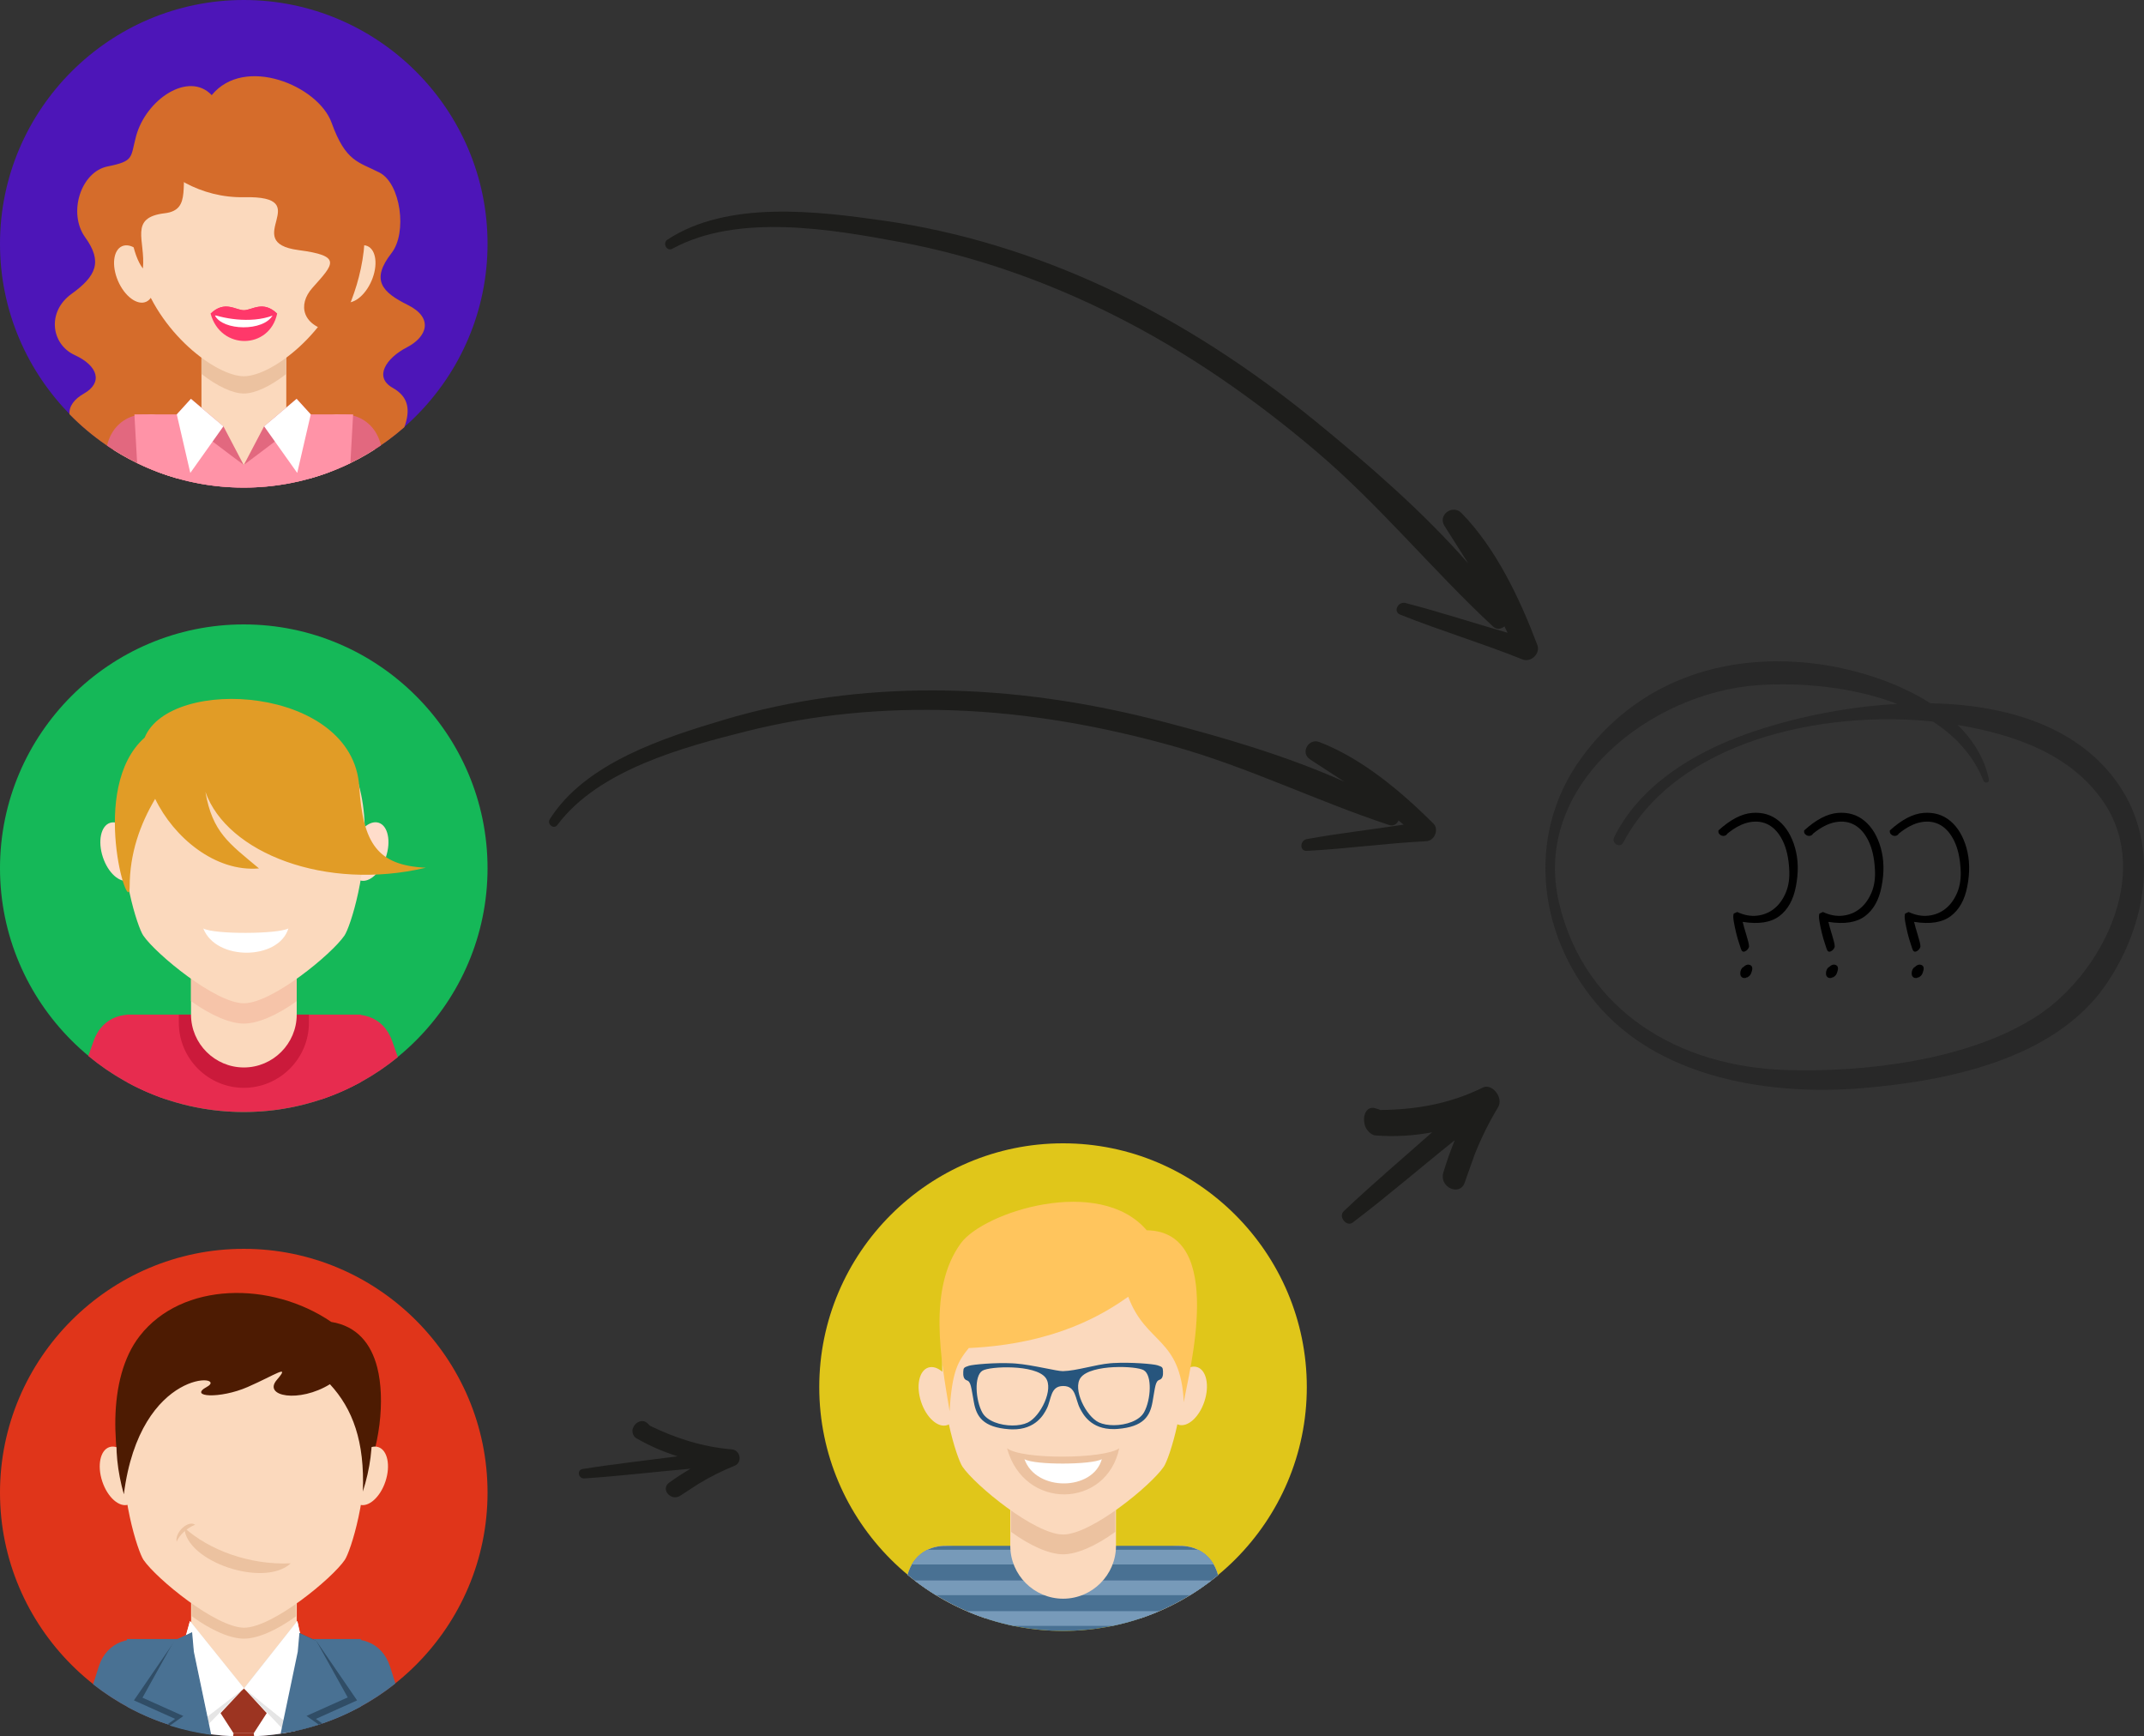 <?xml version="1.0" encoding="utf-8"?>
<!-- Generator: Adobe Illustrator 16.0.0, SVG Export Plug-In . SVG Version: 6.00 Build 0)  -->
<!DOCTYPE svg PUBLIC "-//W3C//DTD SVG 1.1//EN" "http://www.w3.org/Graphics/SVG/1.1/DTD/svg11.dtd">
<svg version="1.1" id="Layer_1" xmlns="http://www.w3.org/2000/svg" xmlns:xlink="http://www.w3.org/1999/xlink" x="0px" y="0px"
	 width="403.796px" height="326.994px" viewBox="0 0 403.796 326.994" enable-background="new 0 0 403.796 326.994"
	 xml:space="preserve">
<rect x="0" y="0" width="403.796" height="326.994" fill="#333333" stroke="none"/>
<g id="Background">
</g>
<g id="Objects">
	<g>
		<path fill="#E0351A" d="M45.912,326.994c25.287,0,45.911-20.625,45.911-45.912s-20.624-45.91-45.911-45.91S0,255.795,0,281.082
			S20.625,326.994,45.912,326.994z"/>
		<g>
			<path fill="#497193" d="M34.219,318.847l-1.936,6.092c-5.413-1.681-10.397-4.336-14.747-7.76l1.048-3.302
				C21.7,304.072,37.172,309.545,34.219,318.847z"/>
			<path fill="#497193" d="M57.838,318.847l1.914,6.022c5.408-1.709,10.383-4.392,14.721-7.843l-1.001-3.149
				C70.358,304.072,54.884,309.545,57.838,318.847z"/>
			<path fill="#497193" d="M23.903,308.649h44.076v12.699c-6.548,3.598-14.068,5.646-22.067,5.646
				c-7.975,0-15.474-2.033-22.009-5.611V308.649z"/>
			<path fill="#FFFFFF" d="M36.441,320.92l9.531-2.967l10.841,4.223l-1.122,3.771c-3.151,0.685-6.423,1.048-9.779,1.048
				c-2.728,0-5.398-0.24-7.996-0.695L36.441,320.92z"/>
			<path fill="#FBD9BD" d="M45.941,275.892L45.941,275.892c5.475,0,9.953,4.479,9.953,9.952v22.808c0,5.475-4.479,9.953-9.953,9.953
				l0,0c-5.475,0-9.953-4.479-9.953-9.953v-22.808C35.988,280.369,40.466,275.892,45.941,275.892z"/>
			<path fill="#ECC2A0" d="M55.76,289.349v15.008c-3.716,2.709-7.297,4.227-9.819,4.227c-2.521,0-6.103-1.518-9.818-4.227v-15.008
				C36.123,277.242,55.76,277.242,55.76,289.349z"/>
			<g>
				<path fill="#4D1B02" d="M62.394,248.94c4.838,0.773,7.514,4.091,8.659,8.591c2.982,11.719-3.261,37.133-24.869,37.436
					c-11.144,0.156-19.169-2.678-22.093-11.696c-2.925-9.021-4.125-23.554,2.23-31.699C34.318,241.322,51.103,241.228,62.394,248.94
					z"/>
				<path fill="#FBD9BD" d="M45.985,250.762c-32.956,0-21.104,39.822-18.952,42.992c2.374,3.494,13.628,12.763,18.952,12.763
					c5.324,0,16.577-9.267,18.951-12.763C67.089,290.584,78.941,250.762,45.985,250.762z"/>
				<path fill="#ECC2A0" d="M54.762,294.396c-7.727,0.355-15.367-2.487-20.039-6.707C35.014,294.084,49.735,299.062,54.762,294.396z
					"/>
				<path fill="#ECC2A0" d="M36.754,287.133c-1.611,0.627-2.914,1.898-3.488,3.185C32.889,288.567,35.457,286.192,36.754,287.133z"
					/>
				
					<ellipse transform="matrix(-0.95 0.313 -0.313 -0.95 130.71 534.985)" fill="#FBD9BD" cx="22.435" cy="277.979" rx="3.298" ry="5.701"/>
				
					<ellipse transform="matrix(-0.95 -0.313 0.313 -0.95 48.42 563.748)" fill="#FBD9BD" cx="69.434" cy="277.99" rx="3.298" ry="5.701"/>
				<path fill="#4D1B02" d="M62.139,260.668c-5.791,3.562-12.679,2.31-10.005-0.81c2.673-3.118-0.266-0.944-5.494,1.336
					c-5.229,2.279-11.243,1.902-7.679-0.028c4.321-2.34-12.549-3.873-15.635,20.224c-4.948-17.476,3.407-32.109,22.274-32.939
					c20.15-0.887,28.311,15.062,22.739,32.422C68.707,271.467,66.434,265.312,62.139,260.668z"/>
			</g>
			<path fill="#E5E5E5" d="M35.771,305.265l-0.884,3.438l2.415,17.479c0.136,0.027,0.271,0.055,0.407,0.08l8.229-8.348
				L35.771,305.265z"/>
			<path fill="#9C3421" d="M41.537,322.603l2.449,3.795c1.267,0,2.534,0,3.8,0l2.45-3.795l-4.297-4.687L41.537,322.603z"/>
			<path fill="#9C3421" d="M43.986,326.396l-0.078,0.551c0.665,0.029,1.332,0.048,2.004,0.048c0.654,0,1.305-0.019,1.953-0.045
				l-0.079-0.554H43.986L43.986,326.396z"/>
			<path fill="#E5E5E5" d="M56.001,305.265l0.697,3.383l-2.249,17.551c-0.182,0.035-0.363,0.07-0.546,0.102l-7.965-8.383
				L56.001,305.265z"/>
			<path fill="#FFFFFF" d="M35.771,305.265l-0.884,3.108l2.475,16.205l8.611-6.625L35.771,305.265z"/>
			<path fill="#FFFFFF" d="M56.001,305.265l0.697,3.059l-2.325,16.418l-8.401-6.787L56.001,305.265z"/>
			<path fill="#304D66" d="M56.39,307.524l1.202,5.336l-3.383,13.384c2.228-0.406,4.399-0.974,6.503-1.688l-1.221-0.863l7.762-3.486
				l-7.676-11.191L56.39,307.524z"/>
			<path fill="#497193" d="M56.39,307.524l-0.312,3.521l-3.224,15.426c2.468-0.375,4.869-0.949,7.19-1.699l-2.317-1.641l7.762-3.484
				l-5.911-10.635L56.39,307.524z"/>
			<path fill="#304D66" d="M36.088,307.524l-1.201,5.336l3.411,13.502c-2.31-0.387-4.56-0.942-6.739-1.659l1.427-1.013l-7.761-3.485
				l7.676-11.19L36.088,307.524z"/>
			<path fill="#497193" stroke="#497193" stroke-width="0.216" stroke-miterlimit="22.926" d="M36.088,307.524l0.312,3.521
				l3.243,15.52c-2.544-0.348-5.022-0.899-7.415-1.646l2.521-1.787l-7.761-3.483l5.911-10.635L36.088,307.524z"/>
		</g>
	</g>
	<g>
		<path fill="#4D15B8" d="M45.911,91.822c25.288,0,45.912-20.624,45.912-45.911S71.199,0,45.911,0C20.624,0,0,20.624,0,45.911
			S20.624,91.822,45.911,91.822z"/>
		<g>
			<path fill="#D56C2B" d="M13.089,78.009c-0.136-1.512,0.935-2.887,2.719-3.896c3.6-2.035,2.699-5.217-1.741-7.251
				c-4.44-2.034-5.279-8.144-0.6-11.513c4.681-3.369,5.878-6.073,2.576-10.653c-3.302-4.58-0.824-12.335,4.216-13.352
				c5.041-1.018,4.28-1.615,5.355-5.646c1.872-7.011,9.939-12.36,14.26-7.781c6.177-7.561,20.066-1.788,22.581,5.206
				c2.664,7.412,5.075,7.338,9.036,9.387c3.961,2.047,5.255,11.288,2.251,15.142c-3.974,5.097-1.786,7.37,3.074,9.786
				c4.859,2.417,3.67,5.982-0.2,7.984c-3.869,2-6.271,5.574-2.67,7.609c2.636,1.49,3.413,3.615,2.397,6.859
				c-0.062,0.194-0.133,0.385-0.206,0.576C68.062,87.535,57.488,91.82,45.91,91.82C33.049,91.822,21.424,86.531,13.089,78.009z"/>
			<path fill="#FBD9BD" d="M57.647,86.895l0.863,3.178c4.295-1.224,8.333-3.057,12.015-5.399l-0.132-0.787
				C68.257,74.041,55.141,77.666,57.647,86.895z"/>
			<path fill="#E2687F" d="M71.752,83.864c-1.535-6.459-8.815-7.299-11.795-3.777l0.572,9.359
				C64.547,88.097,68.316,86.208,71.752,83.864z"/>
			<path fill="#FBD9BD" d="M34.28,86.895l-0.871,3.204c-4.295-1.213-8.333-3.035-12.018-5.367l0.142-0.846
				C23.67,74.041,36.786,77.666,34.28,86.895z"/>
			<path fill="#E2687F" d="M20.16,83.925c1.504-6.515,8.82-7.371,11.81-3.838l-0.574,9.392C27.375,88.14,23.601,86.261,20.16,83.925
				z"/>
			<path fill="#FF93A7" d="M66.505,78.032l-0.513,9.176c-6.066,2.955-12.879,4.614-20.081,4.614c-7.203,0-14.018-1.66-20.084-4.616
				l-0.513-9.174H66.505z"/>
			<path fill="#FF93A7" d="M35.378,78.032l10.531,9.545l9.954-9.676l6.132,11.022c-5.005,1.872-10.425,2.898-16.084,2.898
				c-5.796,0-11.339-1.076-16.446-3.036L35.378,78.032z"/>
			
				<ellipse transform="matrix(-0.919 -0.395 0.395 -0.919 108.086 125.446)" fill="#FBD9BD" cx="66.947" cy="51.605" rx="3.297" ry="5.701"/>
			<path fill="#FBD9BD" d="M53.92,57.312v23.166c-2.199,2.103-4.611,4.527-8.01,7.099c-2.887-2.184-5.772-5.115-7.968-7.099V57.312
				C37.942,46.744,53.92,46.745,53.92,57.312z"/>
			<path fill="#ECC2A0" d="M53.92,57.312v13.104c-3.023,2.365-5.938,3.689-7.989,3.689c-2.051,0-4.966-1.324-7.988-3.689V57.312
				C37.942,46.744,53.92,46.744,53.92,57.312z"/>
			<path fill="#FBD9BD" d="M45.932,70.852c-5.202,0-16.19-8.178-19.587-19.89c-3.43-11.826,3.029-28.789,19.587-28.789
				c16.556,0,23.017,16.962,19.586,28.789C62.12,62.674,51.133,70.852,45.932,70.852z"/>
			<path fill="#FF386A" d="M39.665,59.061c2.651-2.565,4.718-0.642,6.266-0.642c1.548,0,3.615-1.924,6.266,0.642
				C50.772,65.827,41.555,66.036,39.665,59.061z"/>
			<path fill="#FFFFFF" d="M40.479,59.41c1.449-0.37,8.828-0.445,10.903-0.08C49.669,62.484,41.93,62.302,40.479,59.41z"/>
			<path fill="#FF386A" d="M39.665,59.061c2.65-2.565,4.718-0.642,6.267-0.642c1.547,0,3.614-1.924,6.265,0.642
				C48.144,61.057,42.394,60.125,39.665,59.061z"/>
			<path fill="#D56C2B" d="M62.8,62.524c-3.991,7.492,16.048-18.937-1.214-36.471C51.28,15.585,34.202,16.318,27.527,27.94
				c3.267,4.948,10.256,9.366,18.446,9.196c13.924-0.291-1.079,8.468,10.264,9.962c8.259,1.088,6.647,2.585,2.61,7.102
				C56.02,57.362,56.82,61.479,62.8,62.524z"/>
			
				<ellipse transform="matrix(-0.919 0.395 -0.395 -0.919 68.865 89.034)" fill="#FBD9BD" cx="25.275" cy="51.6" rx="3.297" ry="5.701"/>
			<path fill="#D56C2B" d="M35.27,28.178c-1.554,6.382,1.028,11.354-4.236,11.978c-6.851,0.812-3.59,5.116-4.118,10.402
				C23.133,45.843,21.913,24.899,35.27,28.178z"/>
			<polygon fill="#E2687F" points="49.741,80.279 45.909,87.577 58.527,78.032 55.863,75.102 			"/>
			<polygon fill="#E2687F" points="42.078,80.279 45.909,87.577 33.293,78.032 35.957,75.102 			"/>
			<path fill="#FFFFFF" d="M35.957,75.102l-2.664,2.931l2.548,11.027l6.237-8.78L35.957,75.102L35.957,75.102z M55.863,75.102
				l2.664,2.931L55.979,89.06l-6.238-8.78L55.863,75.102z"/>
		</g>
	</g>
	<g>
		<path fill="#15B858" d="M45.911,209.408c25.287,0,45.912-20.624,45.912-45.911s-20.625-45.911-45.912-45.911
			C20.625,117.586,0,138.21,0,163.497S20.625,209.408,45.911,209.408z"/>
		<g>
			<path fill="#E72C4F" d="M33.093,201.501l-1.941,5.482c-5.354-1.815-10.264-4.594-14.524-8.127l1.002-2.83
				C21.062,186.329,36.349,192.304,33.093,201.501z"/>
			<path fill="#E72C4F" d="M23.892,191.063h44.076v12.707c-6.545,3.592-14.062,5.638-22.057,5.638
				c-7.979,0-15.481-2.036-22.019-5.616V191.063z"/>
			<path fill="#CB1A3B" d="M33.681,191.063h24.5v1.539c0,6.737-5.513,12.25-12.25,12.25l0,0c-6.737,0-12.25-5.513-12.25-12.25
				V191.063z"/>
			<path fill="#FBD9BD" d="M45.93,158.306L45.93,158.306c5.475,0,9.953,4.479,9.953,9.953v22.807c0,5.475-4.479,9.953-9.953,9.953
				l0,0c-5.474,0-9.953-4.479-9.953-9.953v-22.807C35.977,162.784,40.456,158.306,45.93,158.306z"/>
			<path fill="#E72C4F" d="M58.394,201.501l1.976,5.582c5.362-1.777,10.284-4.516,14.564-8.014l-1.077-3.043
				C70.425,186.329,55.138,192.304,58.394,201.501z"/>
			<path fill="#F6C4A9" d="M55.884,173.522v15.008c-3.767,2.709-7.397,4.227-9.953,4.227c-2.557,0-6.188-1.518-9.953-4.227v-15.008
				C35.978,161.418,55.884,161.418,55.884,173.522z"/>
			
				<ellipse transform="matrix(-0.95 0.313 -0.313 -0.95 94.126 305.693)" fill="#FFDDCB" cx="22.546" cy="160.396" rx="3.298" ry="5.701"/>
			
				<ellipse transform="matrix(-0.95 -0.313 0.313 -0.95 85.417 334.509)" fill="#FFDDCB" cx="69.545" cy="160.402" rx="3.297" ry="5.701"/>
			<path fill="#F6C4A9" d="M34.679,172.783c3.041,2.169,20.205,2.05,23.246,0C55.282,184.194,38.183,184.546,34.679,172.783z"/>
			<path fill="#FBD9BD" d="M45.93,133.177c-32.956,0-21.104,39.821-18.952,42.991c2.374,3.495,13.627,12.763,18.952,12.763
				c5.325,0,16.578-9.267,18.952-12.763C67.035,172.998,78.886,133.177,45.93,133.177z"/>
			<path fill="#FFFFFF" d="M38.29,174.844c2.096,1.14,13.927,1.076,16.022,0C52.491,180.835,40.706,181.021,38.29,174.844z"/>
			<path fill="#E19C26" d="M80.202,163.403c-9.123-0.432-11.842-4.562-12.548-15.312c-1.243-18.915-35.598-20.93-40.411-9.188
				c-10.682,9.438-2.823,34.458-2.823,28.102c0-6.357,1.993-11.823,4.802-16.573c3.49,7.256,11.32,13.82,19.556,13.104
				c-5.644-4.735-8.774-6.779-10.086-14.406C42.735,160.628,61.351,167.866,80.202,163.403z"/>
		</g>
	</g>
	<g>
		<path fill="#E0C61A" d="M200.209,307.128c25.289,0,45.912-20.625,45.912-45.912s-20.623-45.912-45.912-45.912
			c-25.287,0-45.912,20.625-45.912,45.912S174.922,307.128,200.209,307.128z"/>
		<g>
			<path fill="#FBD9BD" d="M213.61,301.026l1.086,3.766c5.429-1.805,10.406-4.59,14.724-8.152l-0.047-0.16
				C226.519,286.595,210.905,291.653,213.61,301.026z"/>
			<path fill="#FBD9BD" d="M186.706,301.026l-1.078,3.735c-5.426-1.815-10.4-4.616-14.709-8.192l0.025-0.09
				C173.797,286.595,189.411,291.653,186.706,301.026z"/>
			<path fill="#497193" d="M221.996,291.104h-43.675c-3.172-0.082-6.256,1.494-7.377,5.375l-0.025,0.09
				c7.949,6.594,18.156,10.559,29.291,10.559c11.096,0,21.272-3.938,29.208-10.488l-0.045-0.16
				C228.251,292.599,225.167,291.022,221.996,291.104z"/>
			<g>
				<path fill="#779AB9" d="M182.092,303.411h36.234c-2.798,1.203-5.738,2.137-8.791,2.768h-18.651
					C187.833,305.548,184.891,304.614,182.092,303.411z"/>
				<path fill="#779AB9" d="M172.247,297.63h55.924c-1.287,0.988-2.629,1.914-4.021,2.766h-47.885
					C174.875,299.544,173.535,298.618,172.247,297.63z"/>
				<path fill="#779AB9" d="M174.674,291.845h50.967c1.178,0.568,2.207,1.475,2.948,2.769h-56.865
					C172.466,293.319,173.496,292.413,174.674,291.845z"/>
			</g>
			<path fill="#FBD9BD" d="M200.228,258.345L200.228,258.345c-5.474,0-9.953,4.479-9.953,9.953v22.807
				c0,5.476,4.479,9.953,9.953,9.953l0,0c5.475,0,9.955-4.479,9.955-9.953v-22.807C210.183,262.823,205.703,258.345,200.228,258.345
				z"/>
			<path fill="#ECC2A0" d="M210.048,273.462v15.01c-3.715,2.707-7.297,4.226-9.819,4.226c-2.521,0-6.104-1.519-9.818-4.226v-15.01
				C190.411,261.358,210.048,261.358,210.048,273.462z"/>
			<path fill="#FBD9BD" d="M200.229,233.218c-32.957,0-21.104,39.82-18.952,42.99c2.374,3.496,13.628,12.762,18.952,12.762
				c5.325,0,16.579-9.266,18.952-12.762C221.333,273.038,233.185,233.218,200.229,233.218z"/>
			<path fill="#ECC2A0" d="M189.663,272.724c2.765,2.17,18.37,2.049,21.133,0C208.394,284.136,192.848,284.485,189.663,272.724z"/>
			<path fill="#FFFFFF" d="M192.946,274.784c1.906,1.139,12.661,1.076,14.567,0C205.856,280.776,195.141,280.96,192.946,274.784z"/>
			
				<ellipse transform="matrix(-0.95 0.313 -0.313 -0.95 426.772 457.48)" fill="#FBD9BD" cx="176.684" cy="262.978" rx="3.298" ry="5.702"/>
			
				<ellipse transform="matrix(-0.95 -0.313 0.313 -0.95 353.88 582.703)" fill="#FBD9BD" cx="223.667" cy="262.974" rx="3.298" ry="5.701"/>
			<path fill="#FFC55D" d="M182.456,253.858c-1.962,2.428-3.174,4.258-3.606,11.906c-1.579-9.554-4.2-22.99,2.114-31.642
				c4.297-5.89,26.051-12.879,35.006-2.445c15.086,0.222,7.85,27.052,6.98,32.384c-0.564-12.271-7.117-10.854-10.457-19.861
				C207.962,247.364,198.961,253.081,182.456,253.858z"/>
			<path fill="#27557D" d="M209.796,269.12c0.213-0.004,0.432-0.014,0.66-0.031c4.987-0.391,6.143-2.471,6.61-5.1
				c0.515-2.885,0.521-3.889,1.313-4.154c0.582-0.197,0.703-0.842,0.658-1.594c-0.047-0.75-0.076-0.83-1.063-1.145
				c-0.772-0.246-4.998-0.599-8.181-0.421v0.779c2.496-0.121,4.906,0.155,5.619,0.576c1.644,0.961,1.338,5.604,0.066,7.905
				c-0.895,1.625-3.42,2.441-5.686,2.449v0.734H209.796z M200.192,258.206c-1.104,0.027-5.661-1.176-8.883-1.432
				c-0.205-0.019-0.416-0.031-0.632-0.041v0.776c2.597,0.113,5.282,0.66,6.249,1.941c1.598,2.116-0.951,7.293-3.377,8.446
				c-0.764,0.365-1.789,0.545-2.872,0.543v0.73c4.421,0.061,5.938-2.871,6.442-3.846c0.94-1.814,0.643-4.311,3.116-4.318
				c2.474-0.006,2.233,2.449,3.185,4.256c0.509,0.969,1.992,3.918,6.375,3.855v-0.732c-1.067,0.004-2.078-0.17-2.834-0.524
				c-2.434-1.144-5.009-6.304-3.426-8.429c0.963-1.291,3.658-1.854,6.26-1.979v-0.779c-0.225,0.014-0.442,0.029-0.655,0.047
				C206.257,256.97,202.791,258.142,200.192,258.206z M190.677,256.733c-3.185-0.164-7.431,0.213-8.203,0.463
				c-0.986,0.32-1.015,0.4-1.057,1.152c-0.042,0.75,0.083,1.395,0.667,1.588c0.796,0.262,0.806,1.268,1.338,4.147
				c0.483,2.625,1.648,4.699,6.641,5.062c0.211,0.015,0.416,0.023,0.614,0.025v-0.73c-2.255-0.006-4.76-0.809-5.66-2.418
				c-1.282-2.295-1.612-6.936,0.022-7.907c0.713-0.425,3.134-0.716,5.638-0.605V256.733z"/>
		</g>
	</g>
	<path fill="#1D1D1B" d="M119.348,268.651c-0.04,0.084-0.08,0.17-0.122,0.256c-0.285,0.595-0.016,1.562,0.576,1.906
		c2.501,1.455,5.118,2.578,7.822,3.434c-5.96,0.782-11.942,1.438-17.875,2.38c-1.185,0.188-0.842,1.854,0.314,1.779
		c6.672-0.441,13.321-1.245,19.981-1.829c-1.365,0.816-2.706,1.676-4.011,2.622c-1.709,1.239,0.353,3.583,2.062,2.477
		c1.172-0.76,2.342-1.526,3.512-2.286c2.155-1.287,4.387-2.414,6.763-3.38c1.512-0.612,1.065-2.936-0.527-3.071
		c-5.566-0.479-10.518-2.065-15.457-4.465c-0.076-0.104-0.161-0.201-0.266-0.289c-0.098-0.084-0.197-0.168-0.295-0.252
		C120.971,267.206,119.759,267.792,119.348,268.651z"/>
	<path fill="#1D1D1B" d="M275.255,96.612c-1.654-1.693-4.506,0.334-3.211,2.408c1.504,2.406,3.014,4.752,4.496,7.101
		c-8.529-9.749-18.767-18.594-28.524-26.581c-12.166-9.957-25.429-18.693-39.865-25.409c-13.097-6.092-27.157-10.512-41.77-12.588
		c-12.263-1.741-29.261-3.917-40.682,3.59c-0.98,0.644-0.122,2.283,0.93,1.708c12.384-6.773,30.214-3.625,42.952-1.251
		c14.161,2.638,27.729,7.494,40.342,13.834c13.74,6.901,26.347,15.706,37.937,25.541c12.032,10.21,21.867,22.35,33.349,33.03
		c0.679,0.632,1.52,0.469,2.133-0.039c0.197,0.397,0.393,0.796,0.584,1.2c-6.413-1.829-12.733-3.926-19.204-5.593
		c-1.421-0.365-2.421,1.619-1.003,2.186c7.574,3.024,15.453,5.385,23.021,8.428c1.6,0.642,3.407-1.119,2.812-2.69
		C286.253,112.76,281.8,103.32,275.255,96.612z"/>
	<path fill="#1D1D1B" d="M248.487,139.734c-2.03-0.782-3.646,2.02-1.771,3.258c2.177,1.436,4.34,2.821,6.478,4.217
		c-10.868-4.881-22.817-8.346-34.045-11.276c-13.991-3.655-28.439-5.859-43.098-5.921c-13.298-0.053-26.764,1.668-39.798,5.566
		c-10.939,3.272-26.01,8.008-32.714,18.708c-0.575,0.918,0.771,1.961,1.432,1.074c7.79-10.457,23.929-14.698,35.507-17.624
		c12.871-3.253,26.092-4.417,39.078-3.969c14.146,0.484,28.068,3.001,41.533,6.774c13.978,3.917,26.852,10.299,40.545,14.824
		c0.812,0.269,1.451-0.194,1.771-0.856c0.318,0.258,0.635,0.516,0.948,0.781c-6.071,0.942-12.167,1.622-18.226,2.722
		c-1.328,0.242-1.41,2.292-0.006,2.219c7.502-0.387,15.002-1.449,22.506-1.817c1.584-0.078,2.428-2.253,1.328-3.341
		C263.867,149.028,256.531,142.833,248.487,139.734z"/>
	<path fill="#1D1D1B" d="M256.927,211.257c0.025,0.139,0.048,0.276,0.07,0.418c0.155,0.973,1.17,2.074,2.039,2.143
		c3.687,0.283,7.237,0.055,10.678-0.588c-5.557,4.939-11.232,9.725-16.637,14.856c-1.08,1.026,0.539,3.004,1.674,2.146
		c6.547-4.955,12.797-10.373,19.227-15.508c-0.788,1.974-1.52,3.986-2.146,6.094c-0.822,2.758,3.082,4.504,4.008,1.922
		c0.633-1.772,1.257-3.555,1.889-5.323c1.246-3.115,2.693-6.067,4.413-8.899c1.095-1.8-1.129-4.574-2.876-3.714
		c-6.105,3.015-12.417,4.162-19.335,4.226c-0.156-0.084-0.317-0.157-0.492-0.205c-0.166-0.049-0.33-0.094-0.494-0.141
		C257.505,208.282,256.701,209.853,256.927,211.257z"/>
	<g enable-background="new    ">
		<path d="M327.849,178.582c0-0.04-0.1-0.35-0.299-0.931c-0.201-0.579-0.391-1.239-0.57-1.979s-0.33-1.46-0.45-2.16
			c-0.12-0.699-0.12-1.189,0-1.47l0.66-0.3c1.279,0.6,2.529,0.83,3.75,0.689c1.22-0.14,2.289-0.579,3.21-1.32
			c0.92-0.739,1.65-1.749,2.189-3.029c0.541-1.28,0.75-2.78,0.631-4.5c-0.121-2.08-0.521-3.819-1.201-5.221
			c-0.68-1.399-1.55-2.399-2.609-3c-1.061-0.6-2.26-0.779-3.6-0.539c-1.341,0.239-2.751,0.96-4.23,2.159
			c-0.119,0.201-0.28,0.33-0.48,0.391c-0.2,0.06-0.389,0.06-0.569,0c-0.181-0.061-0.341-0.17-0.479-0.33
			c-0.141-0.159-0.191-0.38-0.15-0.66c2.24-2.04,4.35-3.14,6.33-3.3c1.98-0.159,3.669,0.351,5.07,1.529
			c1.398,1.181,2.408,2.871,3.029,5.07c0.619,2.2,0.67,4.62,0.15,7.26c-0.48,2.521-1.521,4.381-3.12,5.58
			c-1.601,1.2-3.899,1.561-6.899,1.08c0.079,0.321,0.18,0.7,0.299,1.141c0.121,0.44,0.25,0.88,0.391,1.319
			c0.14,0.44,0.26,0.861,0.359,1.261s0.15,0.72,0.15,0.96c-0.12,0.399-0.37,0.689-0.75,0.869
			C328.279,179.332,328.009,179.143,327.849,178.582z M328.21,182.182c0.039,0,0.059-0.009,0.059-0.03
			c0-0.02,0.021-0.029,0.061-0.029c0.439-0.44,0.87-0.57,1.29-0.391c0.42,0.181,0.511,0.61,0.271,1.29
			c-0.081,0.28-0.18,0.49-0.301,0.63c-0.119,0.141-0.279,0.271-0.479,0.391c-0.161,0-0.28,0.04-0.36,0.12
			c-0.28,0.04-0.5,0-0.66-0.12s-0.26-0.271-0.3-0.45s-0.04-0.39,0-0.63s0.14-0.46,0.3-0.66L328.21,182.182z"/>
		<path d="M343.99,178.582c0-0.04-0.101-0.35-0.301-0.931c-0.2-0.579-0.39-1.239-0.57-1.979c-0.18-0.74-0.329-1.46-0.449-2.16
			c-0.12-0.699-0.12-1.189,0-1.47l0.66-0.3c1.279,0.6,2.529,0.83,3.75,0.689c1.219-0.14,2.289-0.579,3.21-1.32
			c0.919-0.739,1.649-1.749,2.19-3.029c0.539-1.28,0.75-2.78,0.629-4.5c-0.119-2.08-0.52-3.819-1.199-5.221
			c-0.682-1.399-1.551-2.399-2.61-3c-1.06-0.6-2.261-0.779-3.601-0.539c-1.34,0.239-2.75,0.96-4.229,2.159
			c-0.12,0.201-0.28,0.33-0.479,0.391c-0.201,0.06-0.391,0.06-0.57,0c-0.18-0.061-0.34-0.17-0.48-0.33
			c-0.141-0.159-0.189-0.38-0.149-0.66c2.239-2.04,4.35-3.14,6.329-3.3c1.98-0.159,3.67,0.351,5.07,1.529
			c1.4,1.181,2.41,2.871,3.03,5.07c0.62,2.2,0.669,4.62,0.149,7.26c-0.479,2.521-1.52,4.381-3.119,5.58
			c-1.601,1.2-3.9,1.561-6.9,1.08c0.08,0.321,0.18,0.7,0.301,1.141c0.119,0.44,0.249,0.88,0.39,1.319
			c0.14,0.44,0.259,0.861,0.36,1.261c0.099,0.399,0.149,0.72,0.149,0.96c-0.12,0.399-0.37,0.689-0.75,0.869
			C344.419,179.332,344.149,179.143,343.99,178.582z M344.349,182.182c0.039,0,0.061-0.009,0.061-0.03c0-0.02,0.02-0.029,0.06-0.029
			c0.44-0.44,0.87-0.57,1.29-0.391c0.42,0.181,0.51,0.61,0.27,1.29c-0.08,0.28-0.18,0.49-0.299,0.63
			c-0.121,0.141-0.281,0.271-0.48,0.391c-0.16,0-0.28,0.04-0.36,0.12c-0.28,0.04-0.501,0-0.659-0.12
			c-0.161-0.12-0.262-0.271-0.301-0.45c-0.04-0.18-0.04-0.39,0-0.63c0.039-0.24,0.14-0.46,0.301-0.66L344.349,182.182z"/>
		<path d="M360.129,178.582c0-0.04-0.101-0.35-0.3-0.931c-0.201-0.579-0.391-1.239-0.57-1.979s-0.33-1.46-0.449-2.16
			c-0.121-0.699-0.121-1.189,0-1.47l0.66-0.3c1.279,0.6,2.529,0.83,3.75,0.689c1.219-0.14,2.289-0.579,3.209-1.32
			c0.92-0.739,1.65-1.749,2.19-3.029s0.75-2.78,0.63-4.5c-0.12-2.08-0.521-3.819-1.2-5.221c-0.681-1.399-1.55-2.399-2.61-3
			c-1.06-0.6-2.26-0.779-3.6-0.539c-1.34,0.239-2.75,0.96-4.23,2.159c-0.119,0.201-0.279,0.33-0.479,0.391
			c-0.2,0.06-0.39,0.06-0.569,0c-0.181-0.061-0.341-0.17-0.48-0.33c-0.141-0.159-0.19-0.38-0.15-0.66c2.24-2.04,4.35-3.14,6.33-3.3
			c1.98-0.159,3.67,0.351,5.07,1.529c1.399,1.181,2.409,2.871,3.029,5.07c0.62,2.2,0.67,4.62,0.15,7.26
			c-0.48,2.521-1.521,4.381-3.119,5.58c-1.602,1.2-3.9,1.561-6.9,1.08c0.08,0.321,0.18,0.7,0.3,1.141s0.249,0.88,0.39,1.319
			c0.141,0.44,0.26,0.861,0.36,1.261c0.099,0.399,0.149,0.72,0.149,0.96c-0.119,0.399-0.369,0.689-0.75,0.869
			C360.559,179.332,360.289,179.143,360.129,178.582z M360.49,182.182c0.039,0,0.06-0.009,0.06-0.03c0-0.02,0.021-0.029,0.06-0.029
			c0.44-0.44,0.871-0.57,1.291-0.391c0.42,0.181,0.51,0.61,0.27,1.29c-0.08,0.28-0.18,0.49-0.3,0.63
			c-0.12,0.141-0.28,0.271-0.479,0.391c-0.161,0-0.281,0.04-0.361,0.12c-0.279,0.04-0.5,0-0.659-0.12
			c-0.161-0.12-0.261-0.271-0.3-0.45c-0.041-0.18-0.041-0.39,0-0.63c0.039-0.24,0.139-0.46,0.3-0.66L360.49,182.182z"/>
	</g>
	<path fill="#282828" d="M399.173,147.981c-7.557-11.211-21.33-15.283-35.605-15.546c-6.762-4.321-15.309-6.728-22.178-7.514
		c-17.207-1.969-33.234,3.561-43.629,17.903c-10.76,14.849-7.965,34.394,4.062,47.463c11.939,12.976,32.035,16.015,48.705,14.642
		c15.982-1.313,36.404-5.342,46.139-19.574C404.142,174.423,406.917,159.476,399.173,147.981z M383.585,191.379
		c-12.848,8.296-32.357,10.597-47.281,10.118c-20.068-0.645-37.811-11.051-42.658-31.377c-5.338-22.383,17.43-39.747,37.516-41.102
		c7.859-0.53,17.746,0.297,26.166,3.54c-10.426,0.565-20.678,2.891-28.539,5.707c-9.945,3.562-19.957,9.659-24.787,19.396
		c-0.564,1.14,1.113,2.143,1.717,1.003c10.203-19.284,37.705-24.937,58.295-22.791c4.232,2.72,7.643,6.357,9.543,11.132
		c0.25,0.627,1.172,0.4,1.025-0.283c-0.854-3.987-2.992-7.361-5.865-10.201c10.518,1.781,21.428,5.443,27.59,14.691
		C405.355,164.794,395.632,183.599,383.585,191.379z"/>
</g>
</svg>

